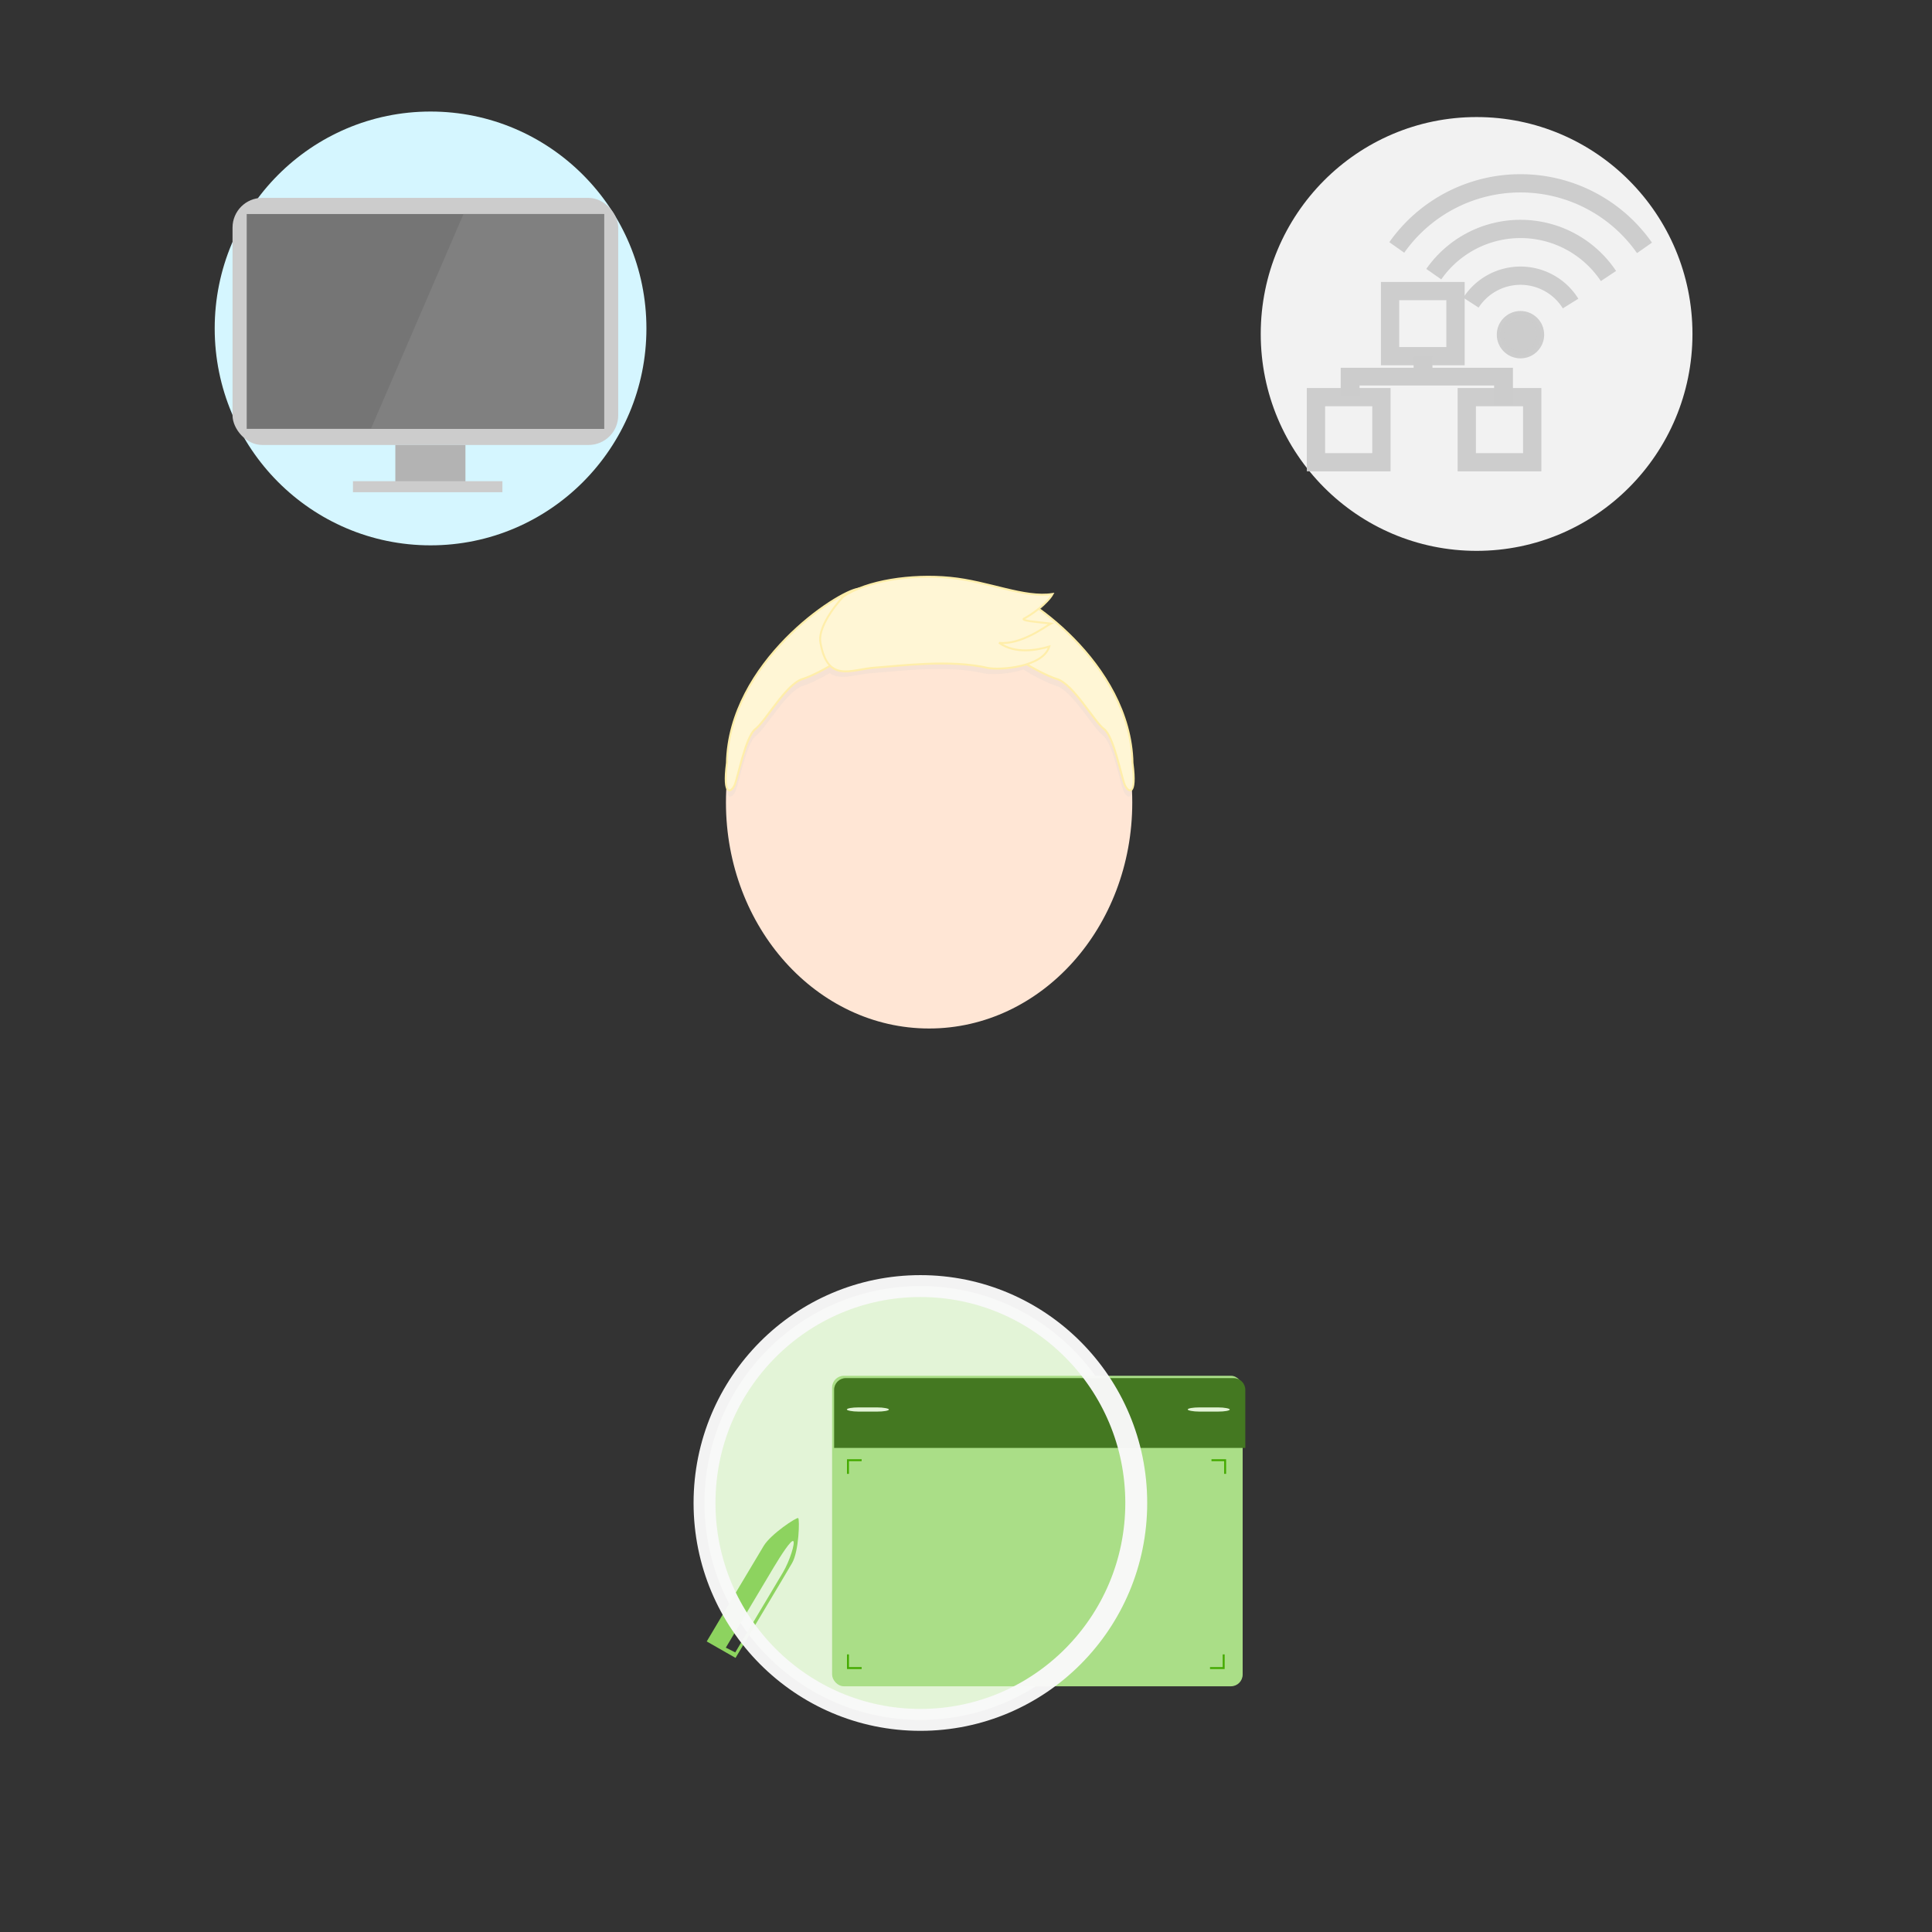 <?xml version="1.0" encoding="UTF-8" standalone="no"?>
<!-- Created with Inkscape (http://www.inkscape.org/) -->

<svg
   xmlns:dc="http://purl.org/dc/elements/1.1/"
   xmlns:cc="http://creativecommons.org/ns#"
   xmlns:rdf="http://www.w3.org/1999/02/22-rdf-syntax-ns#"
   xmlns:svg="http://www.w3.org/2000/svg"
   xmlns="http://www.w3.org/2000/svg"
   xmlns:sodipodi="http://sodipodi.sourceforge.net/DTD/sodipodi-0.dtd"
   xmlns:inkscape="http://www.inkscape.org/namespaces/inkscape"
   width="1000"
   height="1000"
   viewBox="0 0 264.583 264.583"
   version="1.1"
   id="svg8"
   inkscape:version="0.92.3 (2405546, 2018-03-11)"
   sodipodi:docname="rysunek-1.svg">
  <rect x="0" y="0" width="264.583" height="264.583" fill="#333333" stroke="none"/>
  <defs
     id="defs2">
    <inkscape:perspective
       sodipodi:type="inkscape:persp3d"
       inkscape:vp_x="0 : 132.29167 : 1"
       inkscape:vp_y="0 : 1000 : 0"
       inkscape:vp_z="264.58333 : 132.29167 : 1"
       inkscape:persp3d-origin="132.29166 : 88.194447 : 1"
       id="perspective1131" />
  </defs>
  <sodipodi:namedview
     id="base"
     pagecolor="#ffffff"
     bordercolor="#666666"
     borderopacity="1.0"
     inkscape:pageopacity="0.0"
     inkscape:pageshadow="2"
     inkscape:zoom="1.979899"
     inkscape:cx="653.55835"
     inkscape:cy="159.55366"
     inkscape:document-units="mm"
     inkscape:current-layer="layer5"
     showgrid="false"
     units="px"
     inkscape:window-width="1920"
     inkscape:window-height="976"
     inkscape:window-x="-8"
     inkscape:window-y="-8"
     inkscape:window-maximized="1"
     inkscape:snap-to-guides="true"
     inkscape:snap-grids="true"
     inkscape:snap-others="false"
     inkscape:object-nodes="true"
     inkscape:snap-nodes="true"
     inkscape:snap-global="false"
     inkscape:snap-bbox="true"
     inkscape:object-paths="true"
     showguides="true"
     inkscape:guide-bbox="true">
    <sodipodi:guide
       position="171.917,67.352"
       orientation="0,1"
       id="guide1119"
       inkscape:locked="false" />
  </sodipodi:namedview>
  <g
     inkscape:label="ludek"
     inkscape:groupmode="layer"
     id="layer1"
     transform="translate(0,-32.417)"
     style="display:inline">
    <ellipse
       style="opacity:1;vector-effect:none;fill:#ffe6d5;fill-opacity:1;stroke:#00daff;stroke-width:0.565;stroke-linecap:butt;stroke-linejoin:miter;stroke-miterlimit:4;stroke-dasharray:none;stroke-dashoffset:0;stroke-opacity:0"
       id="path815"
       cx="127.239"
       cy="142.32"
       rx="27.822"
       ry="30.947" />
    <path
       style="display:inline;fill:#cccccc;fill-opacity:0.183;stroke:#ffeeaa;stroke-width:0.265px;stroke-linecap:butt;stroke-linejoin:miter;stroke-opacity:0"
       d="m 126.595,112.214 c -4.422,0.014 -8.896,0.946 -11.496,2.691 0,0 -0.127,0.139 -0.297,0.332 -5.22,3.014 -14.894,11.435 -15.135,22.566 -0.598,4.654 0.598,3.989 1.046,2.992 0.448,-0.997 1.494,-6.648 2.839,-7.645 1.345,-0.997 4.184,-6.149 6.425,-6.814 0.843,-0.25 2.236,-0.924 3.646,-1.729 1.489,1.061 3.644,0.127 5.833,-0.017 3.278,-0.215 10.175,-1.157 15.332,0.051 0.994,0.189 3.371,0.117 5.356,-0.526 1.672,1.013 3.469,1.92 4.479,2.22 2.241,0.665 5.08,5.817 6.425,6.814 1.345,0.997 2.391,6.648 2.839,7.645 0.448,0.997 1.643,1.662 1.046,-2.992 -0.213,-9.828 -7.781,-17.543 -13.143,-21.29 0.761,-0.619 1.478,-1.328 1.818,-1.95 -3.884,0.598 -8.695,-1.701 -13.983,-2.211 -0.991,-0.096 -2.009,-0.141 -3.029,-0.138 z m 9.718,9.004 c 0.029,0.003 0.058,0.004 0.086,0.007 0.018,0.028 0.041,0.058 0.063,0.087 -0.05,-0.032 -0.1,-0.059 -0.149,-0.094 z"
       id="path902"
       inkscape:connector-curvature="0" />
    <path
       style="display:inline;fill:#fff6d5;stroke:#ffeeaa;stroke-width:0.265px;stroke-linecap:butt;stroke-linejoin:miter;stroke-opacity:1"
       d="m 99.549,136.928 c -0.601,4.677 0.601,4.009 1.051,3.007 0.451,-1.002 1.502,-6.682 2.853,-7.684 1.352,-1.002 4.205,-6.181 6.458,-6.849 2.253,-0.668 8.41,-4.343 8.41,-5.513 0,-1.169 2.102,-7.183 -0.751,-6.849 -2.853,0.334 -17.721,10.023 -18.021,23.888 z"
       id="path850"
       inkscape:connector-curvature="0" />
    <path
       inkscape:connector-curvature="0"
       id="path852"
       d="m 155.096,136.928 c 0.601,4.677 -0.601,4.009 -1.051,3.007 -0.451,-1.002 -1.502,-6.682 -2.853,-7.684 -1.352,-1.002 -4.205,-6.181 -6.458,-6.849 -2.253,-0.668 -8.41,-4.343 -8.41,-5.513 0,-1.169 -2.102,-7.183 0.751,-6.849 2.853,0.334 17.721,10.023 18.021,23.888 z"
       style="display:inline;fill:#fff6d5;stroke:#ffeeaa;stroke-width:0.265px;stroke-linecap:butt;stroke-linejoin:miter;stroke-opacity:1" />
    <path
       style="display:inline;fill:#fff6d5;stroke:#ffeeaa;stroke-width:0.265px;stroke-linecap:butt;stroke-linejoin:miter;stroke-opacity:1"
       d="m 115.498,114.105 c 0,0 -3.595,3.773 -3.141,6.323 1.003,5.633 4.225,3.627 7.52,3.411 3.295,-0.216 10.227,-1.162 15.41,0.052 1.717,0.327 7.548,-0.11 8.412,-2.933 -1.68,0.487 -4.599,1.081 -6.877,-0.508 3.019,0.323 6.418,-2.299 7.094,-2.638 -1.936,-0.216 -4.249,-0.389 -3.656,-0.692 1.039,-0.529 3.215,-2.119 3.892,-3.359 -3.904,0.601 -8.739,-1.71 -14.054,-2.222 -5.315,-0.512 -11.384,0.407 -14.6,2.566 z"
       id="path860"
       inkscape:connector-curvature="0"
       sodipodi:nodetypes="cszccccsczc" />
  </g>
  <g
     inkscape:groupmode="layer"
     id="layer5"
     inkscape:label="zawartość kółek"
     style="display:inline">
    <ellipse
       ry="29.704"
       rx="29.562"
       cy="44.979"
       cx="58.964"
       id="ellipse982"
       style="opacity:1;vector-effect:none;fill:#d5f6ff;fill-opacity:1;stroke:none;stroke-width:3;stroke-linecap:butt;stroke-linejoin:miter;stroke-miterlimit:4;stroke-dasharray:none;stroke-dashoffset:0;stroke-opacity:0.97" />
    <rect
       rx="4.063"
       style="opacity:1;vector-effect:none;fill:#cccccc;fill-opacity:1;stroke:none;stroke-width:1;stroke-linecap:butt;stroke-linejoin:miter;stroke-miterlimit:4;stroke-dasharray:none;stroke-dashoffset:0;stroke-opacity:0.97"
       id="rect933"
       width="52.819"
       height="33.838"
       x="31.845"
       y="27.101"
       ry="4.063" />
    <rect
       ry="0"
       y="29.311"
       x="33.785"
       height="29.418"
       width="48.94"
       id="rect937"
       style="opacity:1;vector-effect:none;fill:#666666;fill-opacity:0.851;stroke:none;stroke-width:1;stroke-linecap:butt;stroke-linejoin:miter;stroke-miterlimit:4;stroke-dasharray:none;stroke-dashoffset:0;stroke-opacity:0.97"
       rx="0" />
    <path
       style="fill:#808080;stroke:none;stroke-width:0.265px;stroke-linecap:butt;stroke-linejoin:miter;stroke-opacity:1"
       d="M 63.477,29.311 50.795,58.729 H 82.725 V 29.311 Z"
       id="path939"
       inkscape:connector-curvature="0" />
    <rect
       style="opacity:1;vector-effect:none;fill:#b3b3b3;fill-opacity:1;stroke:none;stroke-width:1;stroke-linecap:butt;stroke-linejoin:miter;stroke-miterlimit:4;stroke-dasharray:none;stroke-dashoffset:0;stroke-opacity:0.97"
       id="rect963"
       width="9.601"
       height="5.391"
       x="54.14"
       y="60.939" />
    <rect
       style="opacity:1;vector-effect:none;fill:#cccccc;fill-opacity:1;stroke:none;stroke-width:1;stroke-linecap:butt;stroke-linejoin:miter;stroke-miterlimit:4;stroke-dasharray:none;stroke-dashoffset:0;stroke-opacity:0.97"
       id="rect965"
       width="20.468"
       height="1.509"
       x="48.337"
       y="65.899" />
    <ellipse
       style="opacity:1;vector-effect:none;fill:#f2f2f2;fill-opacity:1;stroke:none;stroke-width:3;stroke-linecap:butt;stroke-linejoin:miter;stroke-miterlimit:4;stroke-dasharray:none;stroke-dashoffset:0;stroke-opacity:0.97"
       id="ellipse1071"
       cx="202.217"
       cy="45.735"
       rx="29.562"
       ry="29.704" />
    <g
       id="g1085"
       transform="matrix(1.613,0,0,1.613,-143.252,-116.646)"
       style="stroke-width:0.62;stroke:#cccccc">
      <circle
         r="1.701"
         cy="100.731"
         cx="217.903"
         id="path1073"
         style="opacity:1;vector-effect:none;fill:#cccccc;fill-opacity:1;stroke:#cccccc;stroke-width:0.62;stroke-linecap:butt;stroke-linejoin:miter;stroke-miterlimit:4;stroke-dasharray:none;stroke-dashoffset:0;stroke-opacity:0.97" />
      <path
         d="m 213.699,98.01 a 5.008,5.008 0 0 1 4.25,-2.287 5.008,5.008 0 0 1 4.208,2.364"
         sodipodi:open="true"
         sodipodi:end="5.7270191"
         sodipodi:start="3.7158976"
         sodipodi:ry="5.0081849"
         sodipodi:rx="5.0081849"
         sodipodi:cy="100.73066"
         sodipodi:cx="217.90326"
         sodipodi:type="arc"
         style="opacity:1;vector-effect:none;fill:none;fill-opacity:1;stroke:#cccccc;stroke-width:1.55;stroke-linecap:butt;stroke-linejoin:miter;stroke-miterlimit:4;stroke-dasharray:none;stroke-dashoffset:0;stroke-opacity:0.97"
         id="circle1075" />
      <path
         d="m 210.543,95.592 a 8.977,8.977 0 0 1 7.457,-3.838 8.977,8.977 0 0 1 7.373,3.997"
         sodipodi:open="true"
         sodipodi:end="5.6951827"
         sodipodi:start="3.7510512"
         sodipodi:ry="8.9769344"
         sodipodi:rx="8.9769344"
         sodipodi:cy="100.73066"
         sodipodi:cx="217.90326"
         sodipodi:type="arc"
         id="circle1077"
         style="opacity:1;vector-effect:none;fill:none;fill-opacity:1;stroke:#cccccc;stroke-width:1.55;stroke-linecap:butt;stroke-linejoin:miter;stroke-miterlimit:4;stroke-dasharray:none;stroke-dashoffset:0;stroke-opacity:0.97" />
      <path
         d="m 207.401,93.325 a 12.851,12.851 0 0 1 10.525,-5.445 12.851,12.851 0 0 1 10.506,5.481"
         sodipodi:open="true"
         sodipodi:end="5.6724593"
         sodipodi:start="3.755752"
         sodipodi:ry="12.85119"
         sodipodi:rx="12.85119"
         sodipodi:cy="100.73066"
         sodipodi:cx="217.90326"
         sodipodi:type="arc"
         style="opacity:1;vector-effect:none;fill:none;fill-opacity:1;stroke:#cccccc;stroke-width:1.55;stroke-linecap:butt;stroke-linejoin:miter;stroke-miterlimit:4;stroke-dasharray:none;stroke-dashoffset:0;stroke-opacity:0.97"
         id="circle1079" />
    </g>
    <g
       id="g1107"
       transform="matrix(0.729,0,0,0.725,46.364,-20.591)"
       style="stroke-width:1.375">
      <rect
         y="103.42"
         x="183.614"
         height="12.294"
         width="12.294"
         id="rect1087"
         style="opacity:1;vector-effect:none;fill:none;fill-opacity:1;stroke:#cccccc;stroke-width:3.438;stroke-linecap:butt;stroke-linejoin:miter;stroke-miterlimit:4;stroke-dasharray:none;stroke-dashoffset:0;stroke-opacity:0.97" />
      <rect
         style="opacity:1;vector-effect:none;fill:none;fill-opacity:1;stroke:#cccccc;stroke-width:3.438;stroke-linecap:butt;stroke-linejoin:miter;stroke-miterlimit:4;stroke-dasharray:none;stroke-dashoffset:0;stroke-opacity:0.97"
         id="rect1089"
         width="12.294"
         height="12.294"
         x="211.945"
         y="103.42" />
      <rect
         y="83.385"
         x="197.534"
         height="12.294"
         width="12.294"
         id="rect1091"
         style="opacity:1;vector-effect:none;fill:none;fill-opacity:1;stroke:#cccccc;stroke-width:3.438;stroke-linecap:butt;stroke-linejoin:miter;stroke-miterlimit:4;stroke-dasharray:none;stroke-dashoffset:0;stroke-opacity:0.97" />
      <g
         transform="matrix(1,0,0,0.945,0,5.334)"
         style="stroke:#cccccc;stroke-width:3.537;stroke-miterlimit:4;stroke-dasharray:none"
         id="g1099">
        <path
           style="fill:none;stroke:#cccccc;stroke-width:3.537;stroke-linecap:butt;stroke-linejoin:miter;stroke-miterlimit:4;stroke-dasharray:none;stroke-opacity:1"
           d="m 190.029,103.42 v 0 -3.729 h 28.82 v 3.729 h 0.095"
           id="path1093"
           inkscape:connector-curvature="0" />
        <path
           style="fill:none;stroke:#cccccc;stroke-width:3.537;stroke-linecap:butt;stroke-linejoin:miter;stroke-miterlimit:4;stroke-dasharray:none;stroke-opacity:1"
           d="m 203.729,95.68 v 4.011"
           id="path1095"
           inkscape:connector-curvature="0" />
      </g>
    </g>
    <ellipse
       ry="29.704"
       rx="29.562"
       cy="205.83"
       cx="126.045"
       id="ellipse1115"
       style="opacity:1;vector-effect:none;fill:#e3f4d7;fill-opacity:1;stroke:none;stroke-width:3;stroke-linecap:butt;stroke-linejoin:miter;stroke-miterlimit:4;stroke-dasharray:none;stroke-dashoffset:0;stroke-opacity:0.97" />
    <g
       id="g1167"
       transform="translate(-60.67,-12.294)">
      <rect
         rx="1.606"
         ry="1.606"
         y="200.705"
         x="174.625"
         height="42.522"
         width="56.224"
         id="rect1124"
         style="opacity:1;vector-effect:none;fill:#aade87;fill-opacity:1;stroke:none;stroke-width:2.5;stroke-linecap:butt;stroke-linejoin:miter;stroke-miterlimit:4;stroke-dasharray:none;stroke-dashoffset:0;stroke-opacity:0.97" />
      <path
         id="rect1126"
         transform="scale(0.265)"
         d="m 666.072,758.572 c -3.364,0 -6.072,2.707 -6.072,6.07 v 30 h 212.5 v -30 c 0,-3.364 -2.709,-6.07 -6.072,-6.07 z"
         style="opacity:1;vector-effect:none;fill:#447821;fill-opacity:1;stroke:none;stroke-width:9.449;stroke-linecap:butt;stroke-linejoin:miter;stroke-miterlimit:4;stroke-dasharray:none;stroke-dashoffset:0;stroke-opacity:0.97"
         inkscape:connector-curvature="0" />
      <rect
         ry="1.039"
         rx="1.606"
         y="205.036"
         x="176.643"
         height="0.572"
         width="5.764"
         id="rect1147"
         style="opacity:1;vector-effect:none;fill:#e3f4d7;fill-opacity:1;stroke:none;stroke-width:2.5;stroke-linecap:butt;stroke-linejoin:miter;stroke-miterlimit:4;stroke-dasharray:none;stroke-dashoffset:0;stroke-opacity:0.97" />
      <rect
         style="opacity:1;vector-effect:none;fill:#e3f4d7;fill-opacity:1;stroke:none;stroke-width:2.5;stroke-linecap:butt;stroke-linejoin:miter;stroke-miterlimit:4;stroke-dasharray:none;stroke-dashoffset:0;stroke-opacity:0.97"
         id="rect1149"
         width="5.764"
         height="0.572"
         x="223.323"
         y="205.036"
         rx="1.606"
         ry="1.039" />
      <path
         sodipodi:nodetypes="ccc"
         inkscape:connector-curvature="0"
         id="path1151"
         d="m 176.799,214.136 v -1.871 h 1.871"
         style="fill:none;stroke:#44aa00;stroke-width:0.265px;stroke-linecap:butt;stroke-linejoin:miter;stroke-opacity:1" />
      <path
         style="fill:none;stroke:#44aa00;stroke-width:0.265px;stroke-linecap:butt;stroke-linejoin:miter;stroke-opacity:1"
         d="m 228.45,214.136 v -1.871 h -1.871"
         id="path1153"
         inkscape:connector-curvature="0"
         sodipodi:nodetypes="ccc" />
      <path
         style="fill:none;stroke:#44aa00;stroke-width:0.265px;stroke-linecap:butt;stroke-linejoin:miter;stroke-opacity:1"
         d="m 176.799,238.86 v 1.871 h 1.871"
         id="path1155"
         inkscape:connector-curvature="0"
         sodipodi:nodetypes="ccc" />
      <path
         sodipodi:nodetypes="ccc"
         inkscape:connector-curvature="0"
         id="path1157"
         d="m 228.25,238.86 v 1.871 h -1.871"
         style="fill:none;stroke:#44aa00;stroke-width:0.265px;stroke-linecap:butt;stroke-linejoin:miter;stroke-opacity:1" />
    </g>
    <path
       style="fill:#8dd35f;stroke:none;stroke-width:0.265px;stroke-linecap:butt;stroke-linejoin:miter;stroke-opacity:1"
       d="m 96.784,224.792 3.945,2.253 c 0,0 6.814,-11.366 7.752,-13 0.938,-1.634 1.046,-5.999 0.831,-6.146 -0.214,-0.147 -3.73,2.174 -4.72,3.799 -0.99,1.625 -7.808,13.095 -7.808,13.095 z m 2.616,0.849 c 0,0 5.609,-9.417 6.588,-11.048 0.979,-1.631 2.345,-3.745 2.644,-3.546 0.299,0.198 -0.454,2.669 -1.41,4.292 -0.956,1.623 -6.531,10.953 -6.531,10.953 z"
       id="path1117"
       inkscape:connector-curvature="0" />
    <ellipse
       style="opacity:1;vector-effect:none;fill:none;fill-opacity:1;stroke:#f9f9f9;stroke-width:3;stroke-linecap:butt;stroke-linejoin:miter;stroke-miterlimit:4;stroke-dasharray:none;stroke-dashoffset:0;stroke-opacity:0.97"
       id="ellipse1169"
       cx="126.045"
       cy="205.83"
       rx="29.562"
       ry="29.704" />
  </g>
  <g
     inkscape:groupmode="layer"
     id="layer3"
     inkscape:label="kółka"
     style="display:none">
    <ellipse
       style="opacity:1;vector-effect:none;fill:none;fill-opacity:0.183;stroke:#aaeeff;stroke-width:3;stroke-linecap:butt;stroke-linejoin:miter;stroke-miterlimit:4;stroke-dasharray:none;stroke-dashoffset:0;stroke-opacity:0.97"
       id="path931"
       cx="58.208"
       cy="44.601"
       rx="29.562"
       ry="29.704" />
    <ellipse
       ry="29.704"
       rx="29.562"
       cy="44.601"
       cx="201.839"
       id="ellipse1109"
       style="opacity:1;vector-effect:none;fill:none;fill-opacity:0.183;stroke:#999999;stroke-width:3;stroke-linecap:butt;stroke-linejoin:miter;stroke-miterlimit:4;stroke-dasharray:none;stroke-dashoffset:0;stroke-opacity:0.97" />
    <path
       style="fill:none;stroke:#aaeeff;stroke-width:2.5;stroke-linecap:butt;stroke-linejoin:miter;stroke-miterlimit:4;stroke-dasharray:none;stroke-opacity:1"
       d="m 58.043,80.741 v 32.072 h 35.28"
       id="path1111"
       inkscape:connector-curvature="0" />
    <path
       inkscape:connector-curvature="0"
       id="path1113"
       d="m 200.317,80.741 v 32.072 h -35.28"
       style="fill:none;stroke:#999999;stroke-width:2.5;stroke-linecap:butt;stroke-linejoin:miter;stroke-miterlimit:4;stroke-dasharray:none;stroke-opacity:1" />
  </g>
</svg>
